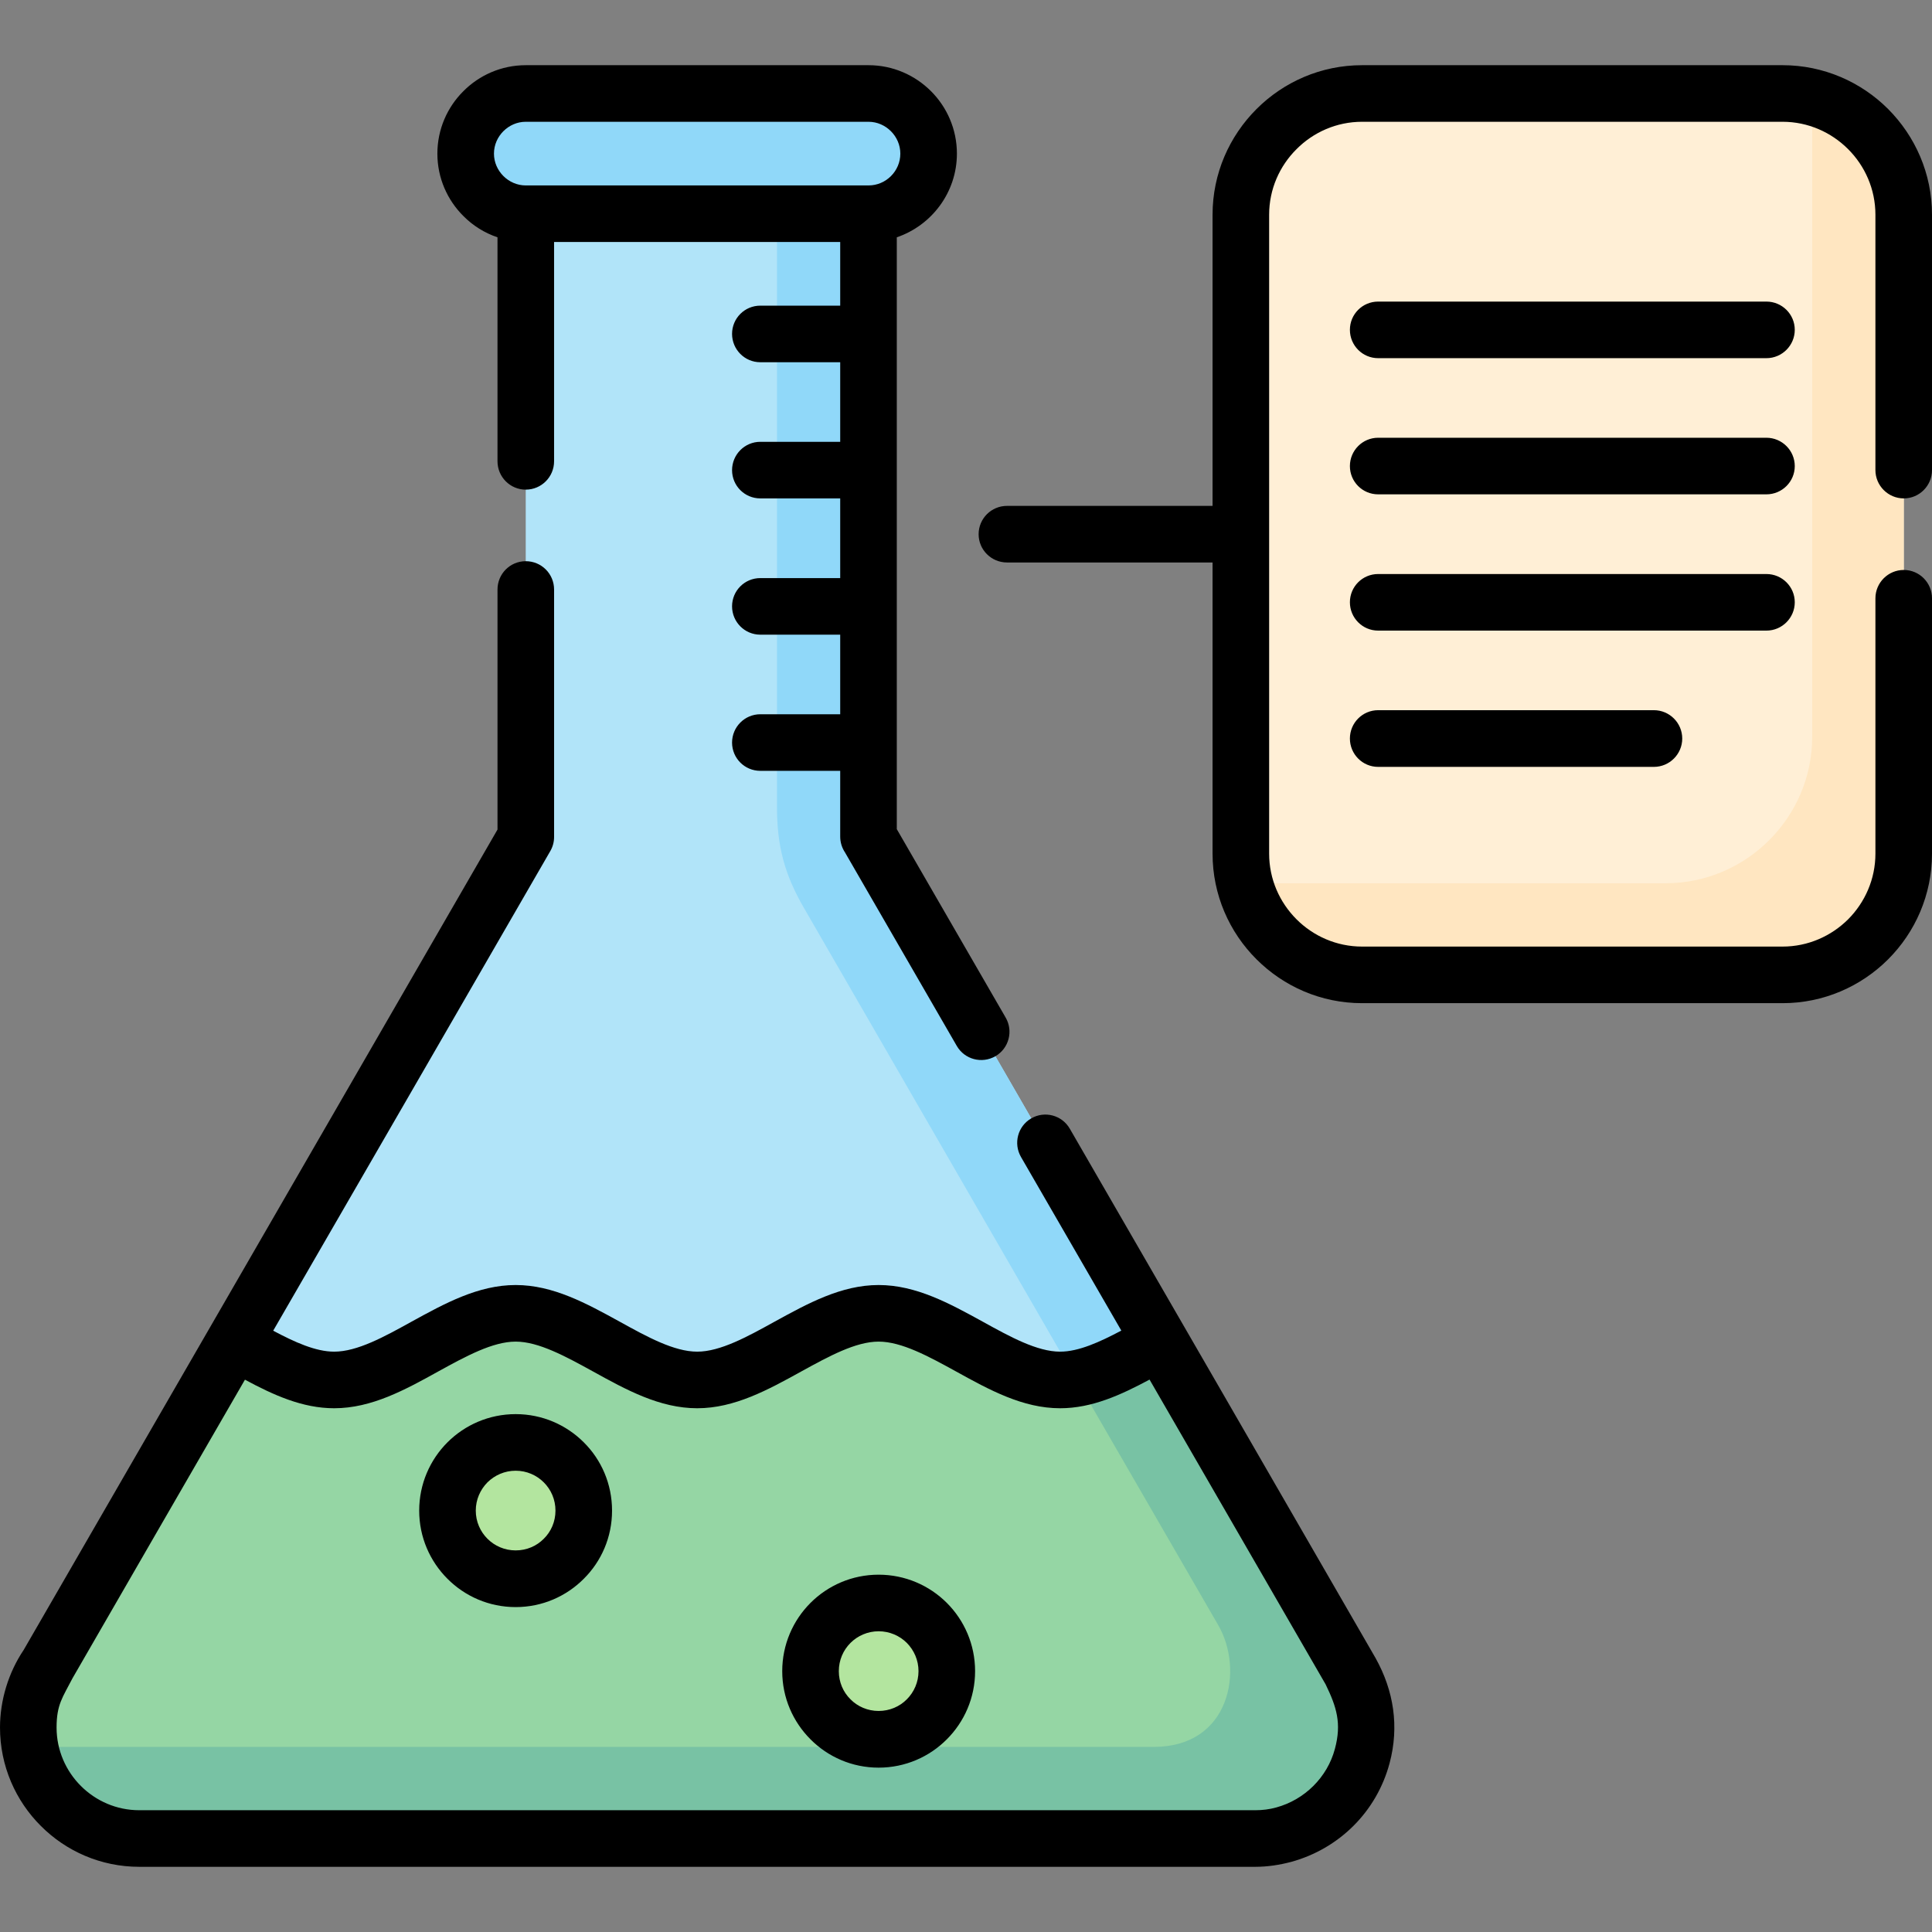 <svg id="Capa_1" enable-background="new 0 0 512 512" height="512" viewBox="0 0 512 512" width="512" xmlns="http://www.w3.org/2000/svg"><rect x="0" y="0" width="512" height="512" fill="#808080" stroke="none"/><g><g><path d="m234.06 228.433c41.528 71.944 82.433 142.697 123.988 214.67 8.107 14.031 3.346 31.976-10.687 40.083-4.478 2.608-9.524 4.025-14.712 4.025h-295.742c-16.242 0-29.396-13.153-29.396-29.397 0-6.094 1.843-11.764 5.018-16.469 40.877-70.782 82.065-142.017 122.912-212.799 2.892-4.309 3.969-8.362 3.884-14.484v-157.439l38.551-9.694 52.301 9.694v157.324c-.029 6.265 1.048 9.525 3.883 14.486z" fill="#b1e4f9"/><g clip-rule="evenodd" fill-rule="evenodd"><path d="m205.911 104.954v108.993c0 10.262 2.012 17.802 7.116 26.618 24.009 41.612 48.019 83.197 72.057 124.782 7.455-1.305 14.91-5.755 22.366-9.837-24.407-42.265-48.786-84.474-73.391-127.078-2.835-4.961-3.911-8.221-3.883-14.485v-157.324h-24.266v24.292 24.039z" fill="#90d8f9"/><path d="m139.325 56.623h90.852c8.759 0 15.931-7.144 15.931-15.904 0-8.758-7.172-15.93-15.931-15.93h-90.852c-8.76 0-15.903 7.172-15.903 15.93 0 8.76 7.143 15.904 15.903 15.904z" fill="#90d8f9"/><path d="m62.08 355.539c-16.498 28.602-33.024 57.204-49.551 85.806-3.175 4.705-5.018 10.375-5.018 16.469 0 16.244 13.153 29.397 29.396 29.397h295.742.057c5.159 0 10.205-1.446 14.655-4.025 14.032-8.107 18.794-26.052 10.687-40.083-16.865-29.197-33.733-58.396-50.598-87.592-8.817 4.819-17.661 10.177-26.505 10.177-16.016 0-32.061-17.66-48.105-17.66-16.016 0-32.061 17.66-48.076 17.66-16.045 0-32.088-17.66-48.104-17.66-16.045 0-32.089 17.66-48.104 17.66-8.816 0-17.632-5.331-26.476-10.149z" fill="#95d6a4"/><path d="m307.45 355.511c-7.456 4.082-14.911 8.532-22.366 9.837 12.557 21.742 25.143 43.483 37.701 65.226 6.974 11.905 3.231 32.371-17.008 32.371h-145.788-123.082-28.969c2.438 13.806 14.485 24.267 28.97 24.267h295.742c5.188 0 10.233-1.418 14.712-4.025 14.032-8.107 18.794-26.052 10.687-40.083z" fill="#78c2a4"/><path d="m136.66 418.384c9.95 0 18.058-8.106 18.058-18.057 0-9.949-8.107-18.058-18.058-18.058s-18.086 8.108-18.086 18.058 8.136 18.057 18.086 18.057z" fill="#b3e59f"/><path d="m232.841 460.933c9.95 0 18.085-8.107 18.085-18.057s-8.135-18.086-18.085-18.086c-9.949 0-18.057 8.136-18.057 18.086 0 9.949 8.108 18.057 18.057 18.057z" fill="#b3e59f"/><path d="m472.399 24.789h-111.431c-17.66 0-32.116 14.457-32.116 32.117v169.315c0 17.688 14.456 32.116 32.116 32.116h111.432c17.66 0 32.117-14.429 32.117-32.116v-169.315c0-17.66-14.457-32.117-32.118-32.117z" fill="#ffefd6"/><path d="m441.416 234.073h-111.601c3.543 13.918 16.186 24.265 31.152 24.265h111.432c17.66 0 32.117-14.429 32.117-32.116v-169.316c0-14.968-10.375-27.61-24.265-31.154v169.514c.001 21.346-17.49 38.807-38.835 38.807z" fill="#ffe6c1"/></g></g><path d="m146.837 122.245c0 4.139-3.345 7.513-7.512 7.513-4.139 0-7.483-3.374-7.483-7.513v-59.357c-3.459-1.162-6.549-3.119-9.044-5.641-4.252-4.225-6.888-10.092-6.888-16.528 0-6.463 2.636-12.33 6.888-16.554 4.224-4.252 10.093-6.888 16.527-6.888h90.852c6.434 0 12.302 2.636 16.554 6.888 4.224 4.224 6.86 10.091 6.86 16.554 0 10.263-6.69 19.022-15.931 22.169v156.843l28.856 49.946c2.069 3.572.851 8.164-2.722 10.232-3.6 2.07-8.163.852-10.232-2.721l-29.622-51.279c-.794-1.189-1.276-2.636-1.276-4.195v-17.434h-21.175c-4.139 0-7.484-3.345-7.484-7.483 0-4.139 3.346-7.512 7.484-7.512h21.175v-21.09h-21.175c-4.139 0-7.484-3.373-7.484-7.512s3.346-7.483 7.484-7.483h21.175v-21.118h-21.175c-4.139 0-7.484-3.345-7.484-7.484s3.346-7.512 7.484-7.512h21.175v-21.09h-21.175c-4.139 0-7.484-3.373-7.484-7.512s3.346-7.483 7.484-7.483h21.175v-16.866h-75.827zm218.383-27.326c-4.139 0-7.483-3.373-7.483-7.512s3.345-7.483 7.483-7.483h102.899c4.139 0 7.513 3.345 7.513 7.483 0 4.139-3.374 7.512-7.513 7.512zm0 108.312c-4.139 0-7.483-3.373-7.483-7.512s3.345-7.512 7.483-7.512h73.078c4.139 0 7.512 3.373 7.512 7.512s-3.373 7.512-7.512 7.512zm0-36.113c-4.139 0-7.483-3.373-7.483-7.512s3.345-7.483 7.483-7.483h102.899c4.139 0 7.513 3.345 7.513 7.483 0 4.139-3.374 7.512-7.513 7.512zm0-36.113c-4.139 0-7.483-3.346-7.483-7.484s3.345-7.512 7.483-7.512h102.899c4.139 0 7.513 3.373 7.513 7.512s-3.374 7.484-7.513 7.484zm146.78-6.436c0 4.14-3.345 7.513-7.483 7.513s-7.512-3.373-7.512-7.513v-67.663c0-6.774-2.778-12.926-7.229-17.377-4.478-4.479-10.63-7.257-17.377-7.257h-111.431c-6.774 0-12.926 2.778-17.376 7.257-4.479 4.451-7.257 10.603-7.257 17.377v169.315c0 6.775 2.777 12.926 7.257 17.404 4.45 4.451 10.602 7.229 17.376 7.229h111.432c6.747 0 12.898-2.777 17.377-7.229 4.45-4.479 7.229-10.629 7.229-17.404v-67.664c0-4.139 3.373-7.512 7.512-7.512s7.483 3.373 7.483 7.512v67.664c0 10.913-4.45 20.834-11.622 28.006s-17.093 11.623-27.978 11.623h-111.433c-10.913 0-20.807-4.451-27.978-11.623-7.2-7.172-11.65-17.093-11.65-28.006v-77.16h-54.483c-4.138 0-7.512-3.345-7.512-7.483 0-4.167 3.374-7.512 7.512-7.512h54.483v-77.16c0-10.913 4.45-20.807 11.65-28.008 7.171-7.171 17.064-11.621 27.978-11.621h111.432c10.886 0 20.807 4.45 27.978 11.621 7.172 7.202 11.622 17.095 11.622 28.008zm-279.159 292.739c7.059 0 13.465 2.862 18.085 7.482 4.621 4.621 7.483 11.027 7.483 18.086 0 7.058-2.862 13.435-7.483 18.057-4.62 4.648-11.026 7.513-18.085 7.513-7.058 0-13.437-2.864-18.057-7.513-4.621-4.621-7.484-10.999-7.484-18.057 0-7.059 2.863-13.465 7.484-18.086 4.62-4.62 10.999-7.482 18.057-7.482zm7.483 18.084c-1.898-1.898-4.564-3.09-7.483-3.09-2.892 0-5.556 1.191-7.455 3.09-1.928 1.928-3.09 4.564-3.09 7.484s1.162 5.556 3.09 7.455c1.9 1.928 4.564 3.09 7.455 3.09 2.92 0 5.585-1.162 7.483-3.09 1.899-1.899 3.09-4.535 3.09-7.455s-1.19-5.557-3.09-7.484zm-103.664-60.634c7.059 0 13.436 2.863 18.058 7.483 4.648 4.621 7.482 11.027 7.482 18.086s-2.834 13.437-7.482 18.057c-4.621 4.649-10.999 7.512-18.058 7.512-7.058 0-13.465-2.862-18.086-7.512-4.62-4.62-7.483-10.998-7.483-18.057s2.863-13.465 7.483-18.086c4.621-4.62 11.028-7.483 18.086-7.483zm7.455 18.087c-1.899-1.9-4.535-3.09-7.455-3.09-2.919 0-5.556 1.189-7.483 3.09-1.9 1.927-3.091 4.562-3.091 7.482s1.191 5.557 3.091 7.455c1.928 1.928 4.564 3.09 7.483 3.09 2.92 0 5.556-1.162 7.455-3.09 1.928-1.898 3.09-4.535 3.09-7.455s-1.162-5.555-3.09-7.482zm160.529-27.243c-7.569 4.055-15.251 7.598-23.698 7.598-9.922 0-18.766-4.876-27.639-9.779-7.171-3.94-14.343-7.881-20.466-7.881-6.095 0-13.267 3.94-20.439 7.881-8.872 4.903-17.745 9.779-27.638 9.779-9.922 0-18.794-4.876-27.666-9.779-7.172-3.94-14.344-7.881-20.438-7.881-6.122 0-13.295 3.94-20.467 7.881-8.844 4.903-17.717 9.779-27.638 9.779-8.419 0-16.101-3.516-23.642-7.568-15.25 26.362-30.473 52.753-45.694 79.116-2.608 5.073-4.225 6.944-4.225 13.066 0 6.039 2.467 11.511 6.436 15.478 3.968 3.969 9.439 6.435 15.476 6.435h295.742c1.899 0 3.77-.227 5.585-.736 7.483-2.041 13.521-7.966 15.533-15.535 1.814-6.747.454-11.083-2.466-17.093-15.561-26.93-31.094-53.859-46.656-80.761zm-232.246-12.954c5.697 3.032 11.253 5.555 16.157 5.555 6.123 0 13.267-3.939 20.438-7.908 8.872-4.875 17.745-9.751 27.667-9.751s18.766 4.876 27.638 9.751c7.172 3.969 14.344 7.908 20.467 7.908 6.094 0 13.266-3.939 20.438-7.908 8.874-4.875 17.746-9.751 27.639-9.751 9.921 0 18.794 4.876 27.666 9.751 7.172 3.969 14.344 7.908 20.439 7.908 4.903 0 10.488-2.551 16.214-5.584l-26.589-46.006c-2.069-3.6-.851-8.164 2.721-10.234 3.572-2.069 8.136-.851 10.205 2.723 27.015 46.743 54.029 93.487 81.015 140.259 4.876 8.703 6.322 18.227 3.742 27.892-3.458 12.928-13.408 22.679-26.078 26.165-3.119.822-6.293 1.305-9.525 1.305h-295.745c-10.176 0-19.417-4.139-26.078-10.828-6.69-6.663-10.829-15.905-10.829-26.081 0-7.228 2.239-14.569 6.265-20.551 41.841-72.482 83.708-144.938 125.577-217.419v-63.61c0-4.167 3.345-7.513 7.483-7.513 4.167 0 7.512 3.346 7.512 7.513v65.595c0 1.275-.34 2.579-1.02 3.741-24.464 42.378-48.927 84.729-73.419 127.078zm66.927-303.508h90.852c4.62 0 8.419-3.799 8.419-8.421 0-2.324-.964-4.422-2.495-5.952-1.53-1.53-3.628-2.494-5.924-2.494h-90.852c-2.296 0-4.394.964-5.925 2.494-1.53 1.53-2.494 3.628-2.494 5.952 0 2.298.964 4.396 2.494 5.927 1.532 1.53 3.629 2.494 5.925 2.494z"/></g></svg>